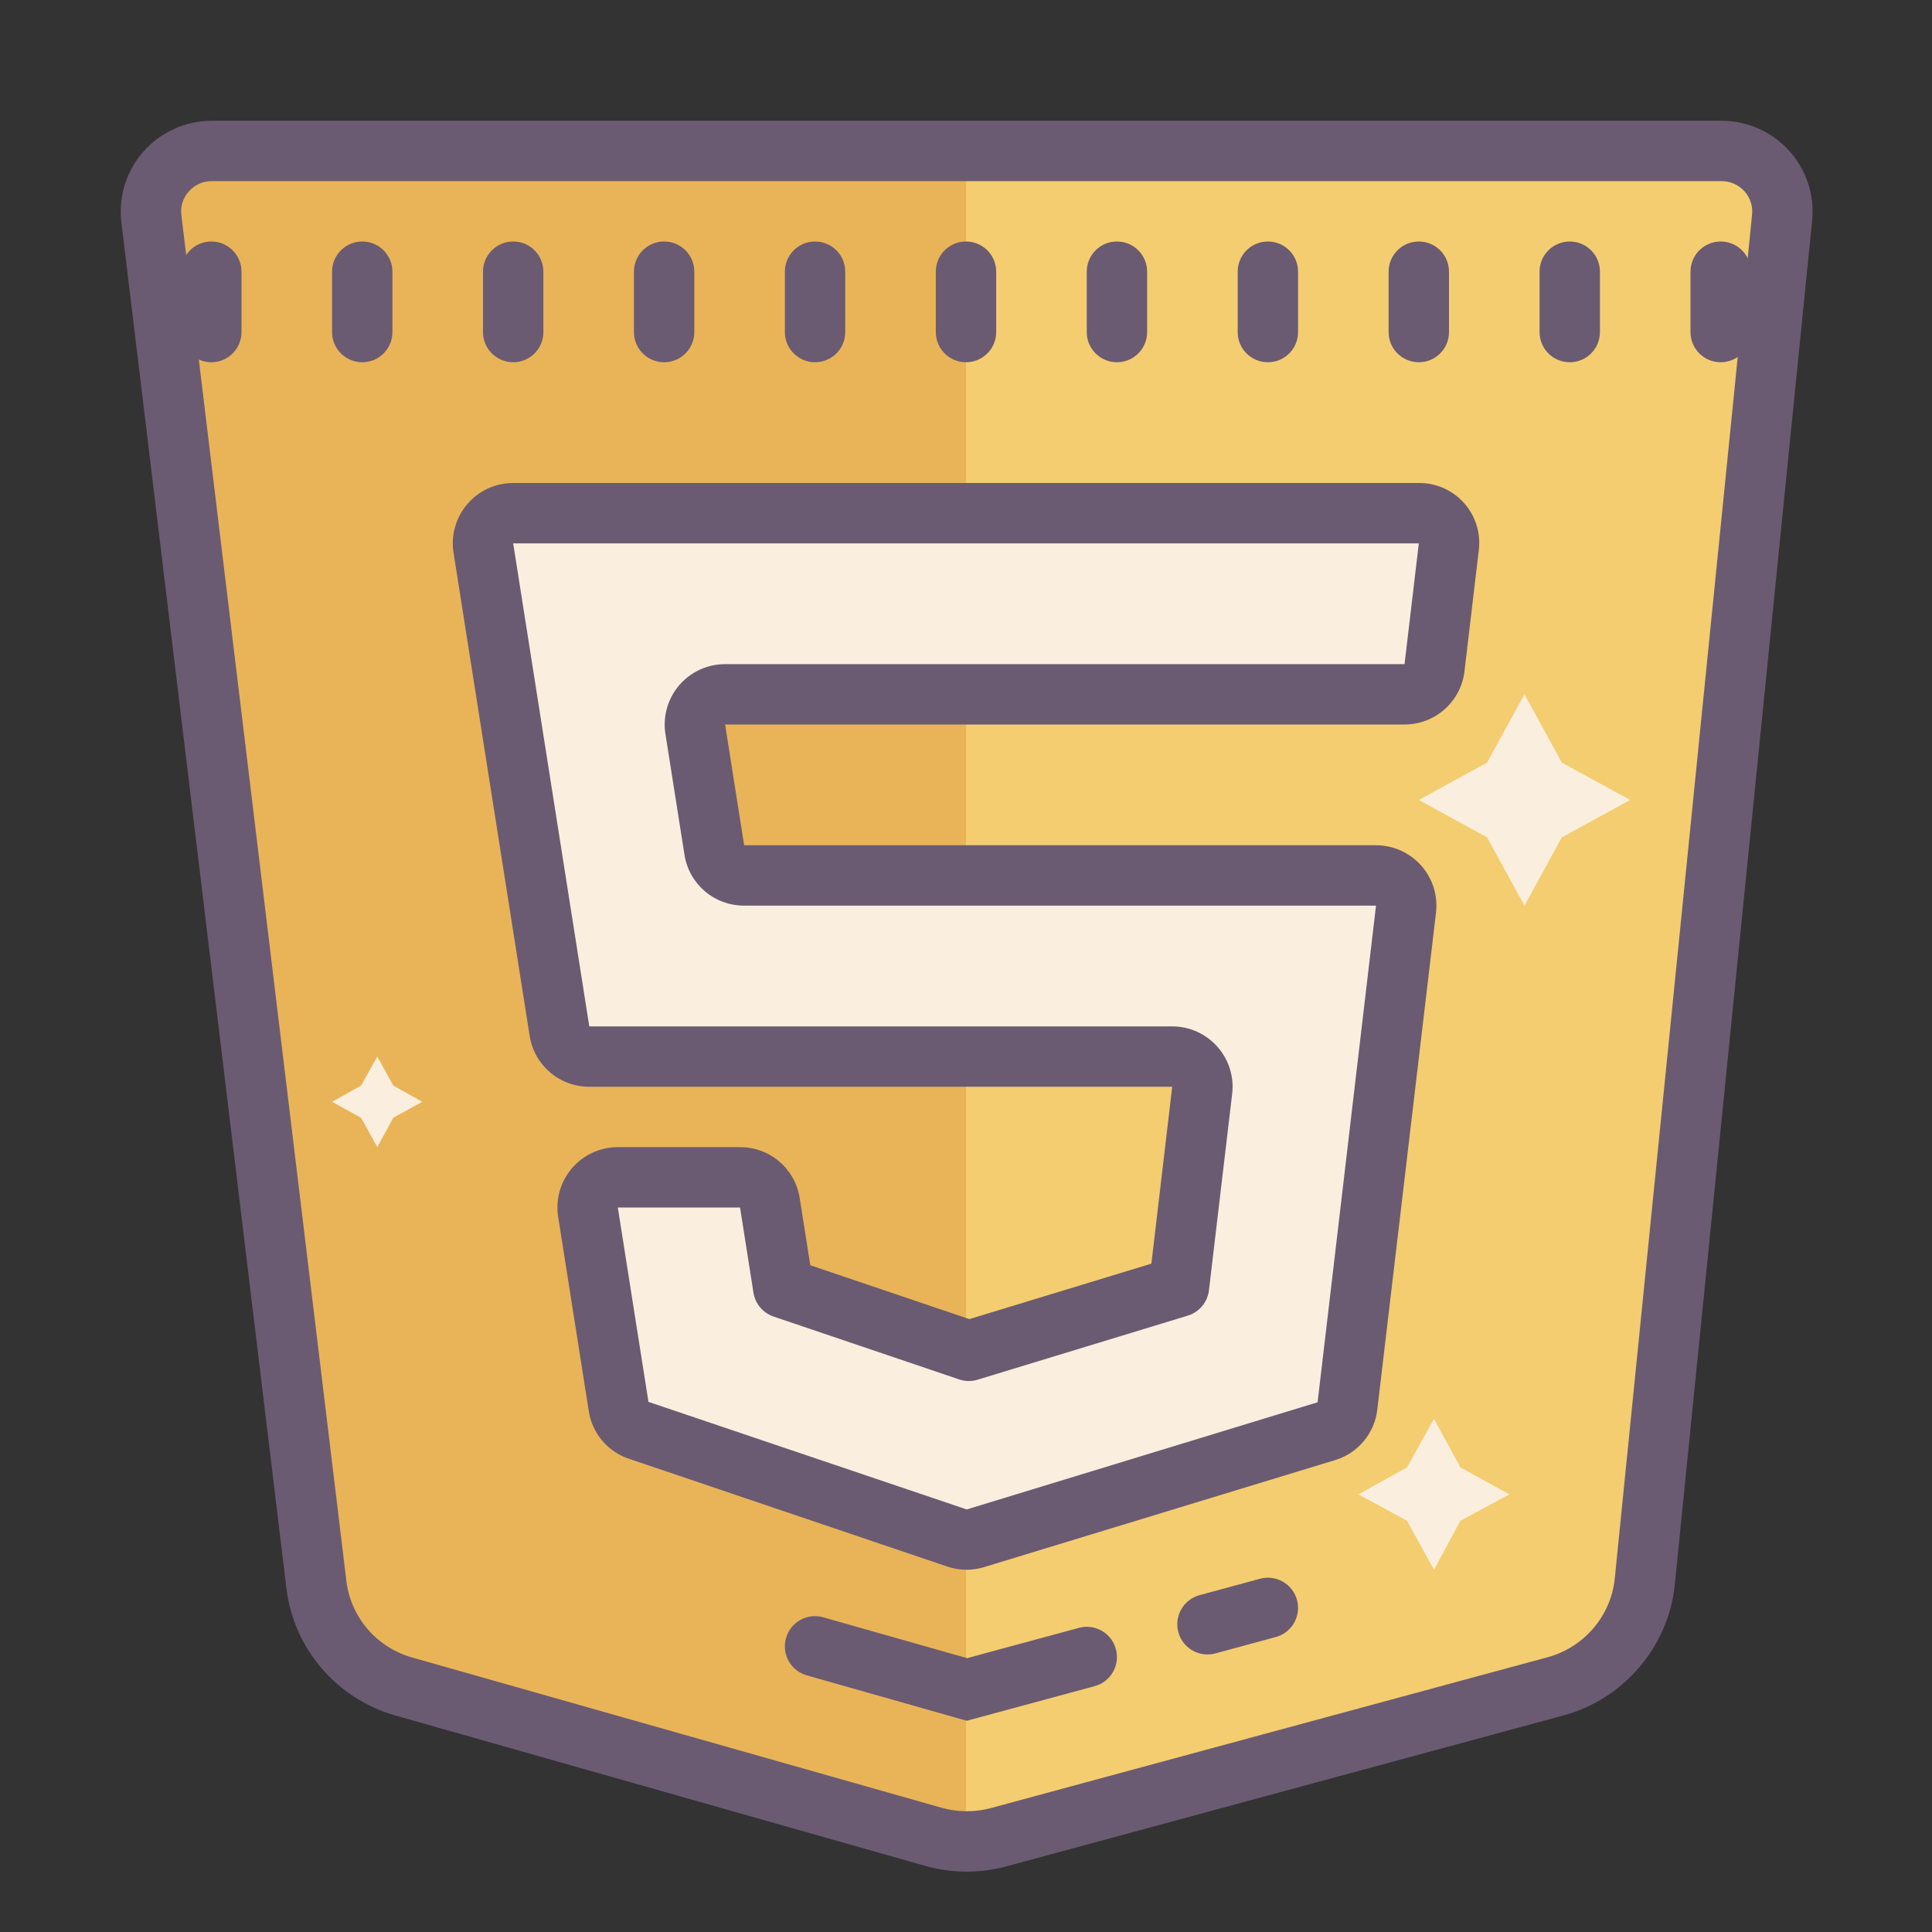 <svg xmlns="http://www.w3.org/2000/svg" xmlns:xlink="http://www.w3.org/1999/xlink" viewBox="0,0,256,256" width="512px" height="512px"><rect x="0" y="0" width="256" height="256" fill="#333333" stroke="none"/><g fill="none" fill-rule="nonzero" stroke="none" stroke-width="1" stroke-linecap="butt" stroke-linejoin="miter" stroke-miterlimit="10" stroke-dasharray="" stroke-dashoffset="0" font-family="none" font-weight="none" font-size="none" text-anchor="none" style="mix-blend-mode: normal"><g transform="scale(4,4)"><path d="M5.015,7.244l5.466,45.246c0.194,1.603 1.337,2.935 2.9,3.379l17.535,4.977c0.709,0.201 1.46,0.206 2.172,0.013l18.442,-4.996c1.614,-0.437 2.789,-1.817 2.955,-3.471l4.549,-45.187c0.119,-1.181 -0.814,-2.205 -2.009,-2.205h-50.006c-1.21,0 -2.149,1.051 -2.004,2.244z" fill="#e9b458"></path><path d="M57.025,5h-25.025v56c0.366,0.002 0.732,-0.045 1.088,-0.141l18.442,-4.996c1.614,-0.437 2.789,-1.817 2.955,-3.471l4.549,-45.187c0.119,-1.181 -0.814,-2.205 -2.009,-2.205z" fill="#f4cd70"></path><path d="M32.025,62c-0.465,0 -0.931,-0.064 -1.383,-0.192l-17.535,-4.977c-1.955,-0.555 -3.376,-2.211 -3.62,-4.221l-5.466,-45.246c-0.103,-0.85 0.165,-1.705 0.733,-2.347c0.574,-0.646 1.399,-1.017 2.266,-1.017h50.006c0.854,0 1.672,0.362 2.244,0.995c0.567,0.628 0.845,1.47 0.76,2.311l-4.55,45.187c-0.208,2.052 -1.69,3.794 -3.69,4.334l-18.44,4.996c-0.434,0.118 -0.879,0.177 -1.325,0.177zM7.02,6c-0.299,0 -0.572,0.122 -0.768,0.344c-0.192,0.217 -0.279,0.494 -0.244,0.78v0l5.466,45.246c0.146,1.207 1.002,2.203 2.18,2.537l17.536,4.977c0.535,0.151 1.1,0.155 1.637,0.01l18.441,-4.996c1.205,-0.326 2.099,-1.373 2.223,-2.605l4.549,-45.188c0.028,-0.283 -0.062,-0.556 -0.253,-0.769c-0.197,-0.217 -0.468,-0.336 -0.762,-0.336z" fill="#6a5b72"></path><path d="M7,12c-0.553,0 -1,-0.447 -1,-1v-2c0,-0.553 0.447,-1 1,-1c0.553,0 1,0.447 1,1v2c0,0.553 -0.447,1 -1,1zM12,12c-0.553,0 -1,-0.447 -1,-1v-2c0,-0.553 0.447,-1 1,-1c0.553,0 1,0.447 1,1v2c0,0.553 -0.447,1 -1,1zM17,12c-0.553,0 -1,-0.447 -1,-1v-2c0,-0.553 0.447,-1 1,-1c0.553,0 1,0.447 1,1v2c0,0.553 -0.447,1 -1,1zM22,12c-0.553,0 -1,-0.447 -1,-1v-2c0,-0.553 0.447,-1 1,-1c0.553,0 1,0.447 1,1v2c0,0.553 -0.447,1 -1,1zM27,12c-0.553,0 -1,-0.447 -1,-1v-2c0,-0.553 0.447,-1 1,-1c0.553,0 1,0.447 1,1v2c0,0.553 -0.447,1 -1,1zM32,12c-0.553,0 -1,-0.447 -1,-1v-2c0,-0.553 0.447,-1 1,-1c0.553,0 1,0.447 1,1v2c0,0.553 -0.447,1 -1,1zM37,12c-0.553,0 -1,-0.447 -1,-1v-2c0,-0.553 0.447,-1 1,-1c0.553,0 1,0.447 1,1v2c0,0.553 -0.447,1 -1,1zM42,12c-0.553,0 -1,-0.447 -1,-1v-2c0,-0.553 0.447,-1 1,-1c0.553,0 1,0.447 1,1v2c0,0.553 -0.447,1 -1,1zM47,12c-0.553,0 -1,-0.447 -1,-1v-2c0,-0.553 0.447,-1 1,-1c0.553,0 1,0.447 1,1v2c0,0.553 -0.447,1 -1,1zM52,12c-0.553,0 -1,-0.447 -1,-1v-2c0,-0.553 0.447,-1 1,-1c0.553,0 1,0.447 1,1v2c0,0.553 -0.447,1 -1,1zM57,12c-0.553,0 -1,-0.447 -1,-1v-2c0,-0.553 0.447,-1 1,-1c0.553,0 1,0.447 1,1v2c0,0.553 -0.447,1 -1,1z" fill="#6a5b72"></path><path d="M47.018,17h-30.018c-0.614,0 -1.083,0.548 -0.987,1.155l2.52,16.001c0.077,0.486 0.496,0.844 0.988,0.844h19.31c0.599,0 1.063,0.523 0.993,1.117l-0.769,6.508l-6.961,2.122l-6.147,-2.082l-0.444,-2.821c-0.077,-0.486 -0.496,-0.844 -0.988,-0.844h-4.049c-0.614,0 -1.083,0.549 -0.988,1.156l1.014,6.439c0.057,0.362 0.31,0.663 0.658,0.78l10.553,3.574c0.101,0.034 0.205,0.051 0.31,0.051c0.095,0 0.19,-0.014 0.282,-0.042l11.643,-3.548c0.374,-0.114 0.646,-0.439 0.691,-0.827l1.945,-16.465c0.071,-0.595 -0.393,-1.118 -0.992,-1.118h-20.932c-0.492,0 -0.911,-0.358 -0.988,-0.844l-0.63,-4c-0.096,-0.607 0.373,-1.156 0.988,-1.156h22.507c0.507,0 0.934,-0.379 0.993,-0.883l0.475,-4.019c0.069,-0.584 -0.388,-1.098 -0.977,-1.098z" fill="#faefde"></path><path d="M32.014,52c-0.211,0 -0.421,-0.034 -0.624,-0.102l-10.56,-3.576c-0.701,-0.236 -1.209,-0.838 -1.325,-1.57l-1.015,-6.441c-0.091,-0.578 0.075,-1.165 0.455,-1.61c0.381,-0.445 0.935,-0.7 1.521,-0.7h4.05c0.991,0 1.822,0.711 1.976,1.69l0.35,2.222l5.27,1.784l6.029,-1.837l0.69,-5.86h-19.31c-0.991,0 -1.822,-0.711 -1.976,-1.69l-2.521,-16c-0.091,-0.577 0.075,-1.164 0.455,-1.609c0.381,-0.446 0.935,-0.701 1.521,-0.701h30.019c0.565,0 1.105,0.242 1.481,0.665c0.376,0.422 0.554,0.987 0.488,1.55l-0.475,4.02c-0.118,1.006 -0.972,1.765 -1.986,1.765h-22.507l0.631,4h20.932c0.571,0 1.116,0.245 1.495,0.672c0.379,0.426 0.559,0.996 0.491,1.563l-1.945,16.465c-0.093,0.784 -0.64,1.438 -1.395,1.667l-11.641,3.549c-0.186,0.056 -0.379,0.084 -0.574,0.084zM20.466,40l1.015,6.439l10.543,3.563l11.623,-3.55l1.935,-16.452h-20.933c-0.991,0 -1.822,-0.711 -1.976,-1.69l-0.63,-3.999c-0.091,-0.578 0.075,-1.165 0.455,-1.61c0.381,-0.445 0.935,-0.7 1.521,-0.7h22.508l0.473,-4.001h-30l2.521,16h19.31c0.571,0 1.116,0.245 1.495,0.672c0.379,0.426 0.559,0.996 0.491,1.563l-0.769,6.508c-0.047,0.395 -0.322,0.724 -0.701,0.839l-6.961,2.122c-0.201,0.062 -0.415,0.059 -0.612,-0.009l-6.147,-2.082c-0.353,-0.119 -0.609,-0.424 -0.668,-0.792l-0.444,-2.821zM39.999,54.806c-0.44,0 -0.844,-0.293 -0.964,-0.738c-0.145,-0.533 0.17,-1.082 0.703,-1.227l2,-0.542c0.534,-0.146 1.083,0.17 1.227,0.703c0.145,0.533 -0.17,1.082 -0.703,1.227l-2,0.542c-0.088,0.024 -0.176,0.035 -0.263,0.035zM32.024,57.003l-5.298,-1.504c-0.531,-0.15 -0.84,-0.704 -0.688,-1.235c0.15,-0.531 0.701,-0.842 1.235,-0.688l4.763,1.352l3.702,-1.002c0.534,-0.148 1.083,0.17 1.227,0.703c0.145,0.533 -0.17,1.083 -0.703,1.227z" fill="#6a5b72"></path><path d="M50.5,23l1.238,2.262l2.262,1.238l-2.262,1.238l-1.238,2.262l-1.238,-2.262l-2.262,-1.238l2.262,-1.238zM47.502,47l0.876,1.61l1.622,0.892l-1.622,0.876l-0.876,1.622l-0.892,-1.622l-1.61,-0.876l1.61,-0.892zM12.498,35l0.529,0.962l0.962,0.536l-0.962,0.529l-0.529,0.973l-0.536,-0.973l-0.962,-0.529l0.962,-0.536z" fill="#faefde"></path></g></g></svg>